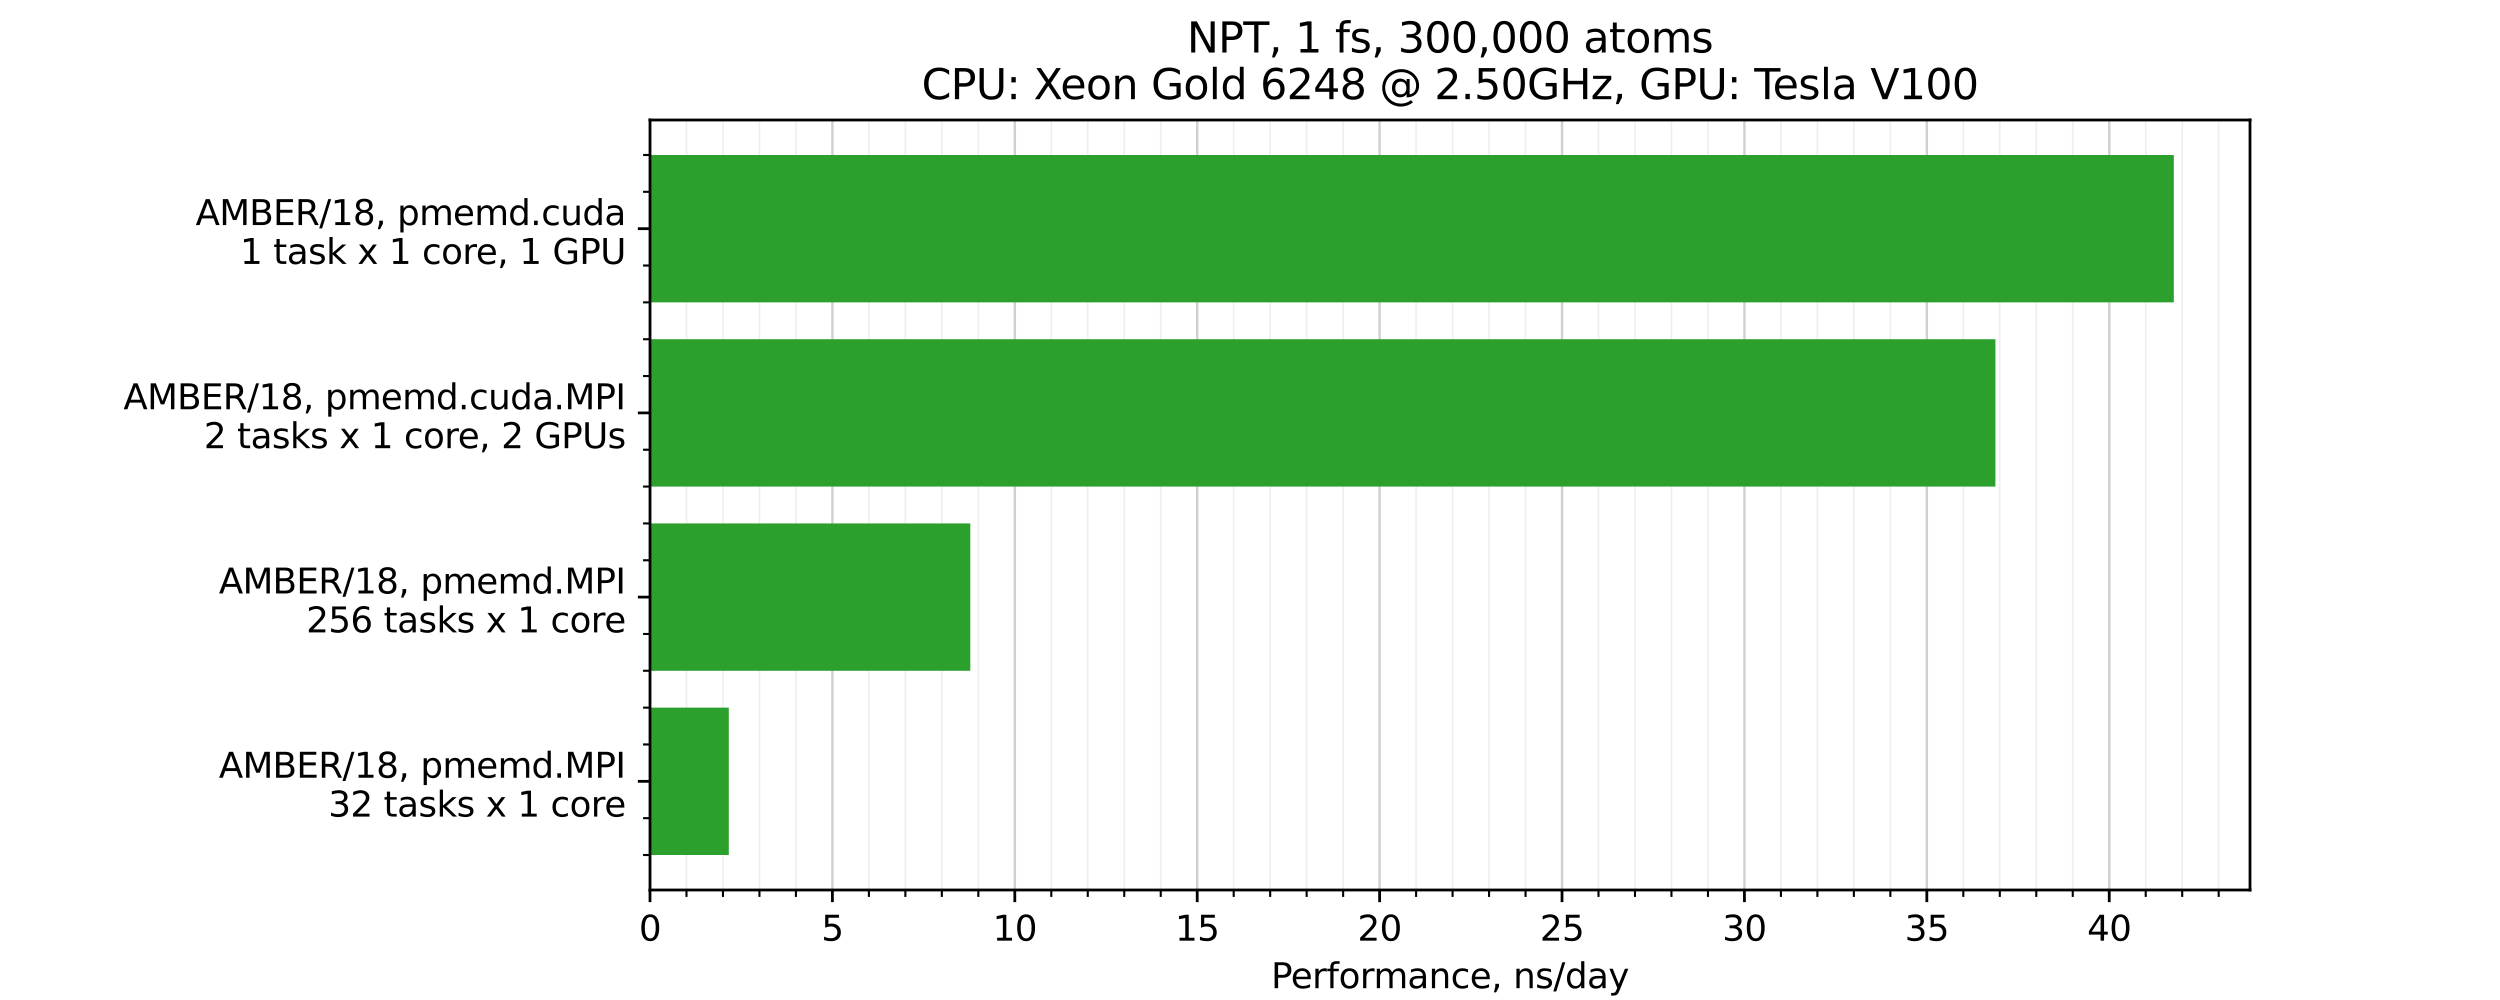 <?xml version="1.0" encoding="utf-8" standalone="no"?>
<!DOCTYPE svg PUBLIC "-//W3C//DTD SVG 1.1//EN"
  "http://www.w3.org/Graphics/SVG/1.1/DTD/svg11.dtd">
<svg height="288pt" version="1.1" viewBox="0 0 720 288" width="720pt" xmlns="http://www.w3.org/2000/svg" xmlns:xlink="http://www.w3.org/1999/xlink">
 <defs>
  <style type="text/css">*{stroke-linecap:butt;stroke-linejoin:round;}</style>
 </defs>
 <g id="figure_1">
  <g id="patch_1">
   <path d="M 0 288 
L 720 288 
L 720 0 
L 0 0 
z
" style="fill:#ffffff;"/>
  </g>
  <g id="axes_1">
   <g id="patch_2">
    <path d="M 187.2 256.32 
L 648 256.32 
L 648 34.56 
L 187.2 34.56 
z
" style="fill:#ffffff;"/>
   </g>
   <g id="matplotlib.axis_1">
    <g id="xtick_1">
     <g id="line2d_1">
      <path clip-path="url(#p04ee95a5e2)" d="M 187.2 256.32 
L 187.2 34.56 
" style="fill:none;stroke:#b0b0b0;stroke-linecap:square;stroke-opacity:0.6;stroke-width:0.7;"/>
     </g>
     <g id="line2d_2">
      <defs>
       <path d="M 0 0 
L 0 3.5 
" id="ma3fde3b11c" style="stroke:#000000;stroke-width:0.8;"/>
      </defs>
      <g>
       <use style="stroke:#000000;stroke-width:0.8;" x="187.2" xlink:href="#ma3fde3b11c" y="256.32"/>
      </g>
     </g>
     <g id="text_1">
      <!-- 0 -->
      <g transform="translate(184.019 270.918)scale(0.1 -0.1)">
       <defs>
        <path d="M 2034 4250 
Q 1547 4250 1301 3770 
Q 1056 3291 1056 2328 
Q 1056 1369 1301 889 
Q 1547 409 2034 409 
Q 2525 409 2770 889 
Q 3016 1369 3016 2328 
Q 3016 3291 2770 3770 
Q 2525 4250 2034 4250 
z
M 2034 4750 
Q 2819 4750 3233 4129 
Q 3647 3509 3647 2328 
Q 3647 1150 3233 529 
Q 2819 -91 2034 -91 
Q 1250 -91 836 529 
Q 422 1150 422 2328 
Q 422 3509 836 4129 
Q 1250 4750 2034 4750 
z
" id="DejaVuSans-30" transform="scale(0.016)"/>
       </defs>
       <use xlink:href="#DejaVuSans-30"/>
      </g>
     </g>
    </g>
    <g id="xtick_2">
     <g id="line2d_3">
      <path clip-path="url(#p04ee95a5e2)" d="M 239.733 256.32 
L 239.733 34.56 
" style="fill:none;stroke:#b0b0b0;stroke-linecap:square;stroke-opacity:0.6;stroke-width:0.7;"/>
     </g>
     <g id="line2d_4">
      <g>
       <use style="stroke:#000000;stroke-width:0.8;" x="239.733" xlink:href="#ma3fde3b11c" y="256.32"/>
      </g>
     </g>
     <g id="text_2">
      <!-- 5 -->
      <g transform="translate(236.551 270.918)scale(0.1 -0.1)">
       <defs>
        <path d="M 691 4666 
L 3169 4666 
L 3169 4134 
L 1269 4134 
L 1269 2991 
Q 1406 3038 1543 3061 
Q 1681 3084 1819 3084 
Q 2600 3084 3056 2656 
Q 3513 2228 3513 1497 
Q 3513 744 3044 326 
Q 2575 -91 1722 -91 
Q 1428 -91 1123 -41 
Q 819 9 494 109 
L 494 744 
Q 775 591 1075 516 
Q 1375 441 1709 441 
Q 2250 441 2565 725 
Q 2881 1009 2881 1497 
Q 2881 1984 2565 2268 
Q 2250 2553 1709 2553 
Q 1456 2553 1204 2497 
Q 953 2441 691 2322 
L 691 4666 
z
" id="DejaVuSans-35" transform="scale(0.016)"/>
       </defs>
       <use xlink:href="#DejaVuSans-35"/>
      </g>
     </g>
    </g>
    <g id="xtick_3">
     <g id="line2d_5">
      <path clip-path="url(#p04ee95a5e2)" d="M 292.265 256.32 
L 292.265 34.56 
" style="fill:none;stroke:#b0b0b0;stroke-linecap:square;stroke-opacity:0.6;stroke-width:0.7;"/>
     </g>
     <g id="line2d_6">
      <g>
       <use style="stroke:#000000;stroke-width:0.8;" x="292.265" xlink:href="#ma3fde3b11c" y="256.32"/>
      </g>
     </g>
     <g id="text_3">
      <!-- 10 -->
      <g transform="translate(285.903 270.918)scale(0.1 -0.1)">
       <defs>
        <path d="M 794 531 
L 1825 531 
L 1825 4091 
L 703 3866 
L 703 4441 
L 1819 4666 
L 2450 4666 
L 2450 531 
L 3481 531 
L 3481 0 
L 794 0 
L 794 531 
z
" id="DejaVuSans-31" transform="scale(0.016)"/>
       </defs>
       <use xlink:href="#DejaVuSans-31"/>
       <use x="63.623" xlink:href="#DejaVuSans-30"/>
      </g>
     </g>
    </g>
    <g id="xtick_4">
     <g id="line2d_7">
      <path clip-path="url(#p04ee95a5e2)" d="M 344.798 256.32 
L 344.798 34.56 
" style="fill:none;stroke:#b0b0b0;stroke-linecap:square;stroke-opacity:0.6;stroke-width:0.7;"/>
     </g>
     <g id="line2d_8">
      <g>
       <use style="stroke:#000000;stroke-width:0.8;" x="344.798" xlink:href="#ma3fde3b11c" y="256.32"/>
      </g>
     </g>
     <g id="text_4">
      <!-- 15 -->
      <g transform="translate(338.435 270.918)scale(0.1 -0.1)">
       <use xlink:href="#DejaVuSans-31"/>
       <use x="63.623" xlink:href="#DejaVuSans-35"/>
      </g>
     </g>
    </g>
    <g id="xtick_5">
     <g id="line2d_9">
      <path clip-path="url(#p04ee95a5e2)" d="M 397.33 256.32 
L 397.33 34.56 
" style="fill:none;stroke:#b0b0b0;stroke-linecap:square;stroke-opacity:0.6;stroke-width:0.7;"/>
     </g>
     <g id="line2d_10">
      <g>
       <use style="stroke:#000000;stroke-width:0.8;" x="397.33" xlink:href="#ma3fde3b11c" y="256.32"/>
      </g>
     </g>
     <g id="text_5">
      <!-- 20 -->
      <g transform="translate(390.968 270.918)scale(0.1 -0.1)">
       <defs>
        <path d="M 1228 531 
L 3431 531 
L 3431 0 
L 469 0 
L 469 531 
Q 828 903 1448 1529 
Q 2069 2156 2228 2338 
Q 2531 2678 2651 2914 
Q 2772 3150 2772 3378 
Q 2772 3750 2511 3984 
Q 2250 4219 1831 4219 
Q 1534 4219 1204 4116 
Q 875 4013 500 3803 
L 500 4441 
Q 881 4594 1212 4672 
Q 1544 4750 1819 4750 
Q 2544 4750 2975 4387 
Q 3406 4025 3406 3419 
Q 3406 3131 3298 2873 
Q 3191 2616 2906 2266 
Q 2828 2175 2409 1742 
Q 1991 1309 1228 531 
z
" id="DejaVuSans-32" transform="scale(0.016)"/>
       </defs>
       <use xlink:href="#DejaVuSans-32"/>
       <use x="63.623" xlink:href="#DejaVuSans-30"/>
      </g>
     </g>
    </g>
    <g id="xtick_6">
     <g id="line2d_11">
      <path clip-path="url(#p04ee95a5e2)" d="M 449.863 256.32 
L 449.863 34.56 
" style="fill:none;stroke:#b0b0b0;stroke-linecap:square;stroke-opacity:0.6;stroke-width:0.7;"/>
     </g>
     <g id="line2d_12">
      <g>
       <use style="stroke:#000000;stroke-width:0.8;" x="449.863" xlink:href="#ma3fde3b11c" y="256.32"/>
      </g>
     </g>
     <g id="text_6">
      <!-- 25 -->
      <g transform="translate(443.5 270.918)scale(0.1 -0.1)">
       <use xlink:href="#DejaVuSans-32"/>
       <use x="63.623" xlink:href="#DejaVuSans-35"/>
      </g>
     </g>
    </g>
    <g id="xtick_7">
     <g id="line2d_13">
      <path clip-path="url(#p04ee95a5e2)" d="M 502.395 256.32 
L 502.395 34.56 
" style="fill:none;stroke:#b0b0b0;stroke-linecap:square;stroke-opacity:0.6;stroke-width:0.7;"/>
     </g>
     <g id="line2d_14">
      <g>
       <use style="stroke:#000000;stroke-width:0.8;" x="502.395" xlink:href="#ma3fde3b11c" y="256.32"/>
      </g>
     </g>
     <g id="text_7">
      <!-- 30 -->
      <g transform="translate(496.033 270.918)scale(0.1 -0.1)">
       <defs>
        <path d="M 2597 2516 
Q 3050 2419 3304 2112 
Q 3559 1806 3559 1356 
Q 3559 666 3084 287 
Q 2609 -91 1734 -91 
Q 1441 -91 1130 -33 
Q 819 25 488 141 
L 488 750 
Q 750 597 1062 519 
Q 1375 441 1716 441 
Q 2309 441 2620 675 
Q 2931 909 2931 1356 
Q 2931 1769 2642 2001 
Q 2353 2234 1838 2234 
L 1294 2234 
L 1294 2753 
L 1863 2753 
Q 2328 2753 2575 2939 
Q 2822 3125 2822 3475 
Q 2822 3834 2567 4026 
Q 2313 4219 1838 4219 
Q 1578 4219 1281 4162 
Q 984 4106 628 3988 
L 628 4550 
Q 988 4650 1302 4700 
Q 1616 4750 1894 4750 
Q 2613 4750 3031 4423 
Q 3450 4097 3450 3541 
Q 3450 3153 3228 2886 
Q 3006 2619 2597 2516 
z
" id="DejaVuSans-33" transform="scale(0.016)"/>
       </defs>
       <use xlink:href="#DejaVuSans-33"/>
       <use x="63.623" xlink:href="#DejaVuSans-30"/>
      </g>
     </g>
    </g>
    <g id="xtick_8">
     <g id="line2d_15">
      <path clip-path="url(#p04ee95a5e2)" d="M 554.928 256.32 
L 554.928 34.56 
" style="fill:none;stroke:#b0b0b0;stroke-linecap:square;stroke-opacity:0.6;stroke-width:0.7;"/>
     </g>
     <g id="line2d_16">
      <g>
       <use style="stroke:#000000;stroke-width:0.8;" x="554.928" xlink:href="#ma3fde3b11c" y="256.32"/>
      </g>
     </g>
     <g id="text_8">
      <!-- 35 -->
      <g transform="translate(548.566 270.918)scale(0.1 -0.1)">
       <use xlink:href="#DejaVuSans-33"/>
       <use x="63.623" xlink:href="#DejaVuSans-35"/>
      </g>
     </g>
    </g>
    <g id="xtick_9">
     <g id="line2d_17">
      <path clip-path="url(#p04ee95a5e2)" d="M 607.461 256.32 
L 607.461 34.56 
" style="fill:none;stroke:#b0b0b0;stroke-linecap:square;stroke-opacity:0.6;stroke-width:0.7;"/>
     </g>
     <g id="line2d_18">
      <g>
       <use style="stroke:#000000;stroke-width:0.8;" x="607.461" xlink:href="#ma3fde3b11c" y="256.32"/>
      </g>
     </g>
     <g id="text_9">
      <!-- 40 -->
      <g transform="translate(601.098 270.918)scale(0.1 -0.1)">
       <defs>
        <path d="M 2419 4116 
L 825 1625 
L 2419 1625 
L 2419 4116 
z
M 2253 4666 
L 3047 4666 
L 3047 1625 
L 3713 1625 
L 3713 1100 
L 3047 1100 
L 3047 0 
L 2419 0 
L 2419 1100 
L 313 1100 
L 313 1709 
L 2253 4666 
z
" id="DejaVuSans-34" transform="scale(0.016)"/>
       </defs>
       <use xlink:href="#DejaVuSans-34"/>
       <use x="63.623" xlink:href="#DejaVuSans-30"/>
      </g>
     </g>
    </g>
    <g id="xtick_10">
     <g id="line2d_19">
      <path clip-path="url(#p04ee95a5e2)" d="M 197.707 256.32 
L 197.707 34.56 
" style="fill:none;stroke:#b0b0b0;stroke-linecap:square;stroke-opacity:0.2;stroke-width:0.5;"/>
     </g>
     <g id="line2d_20">
      <defs>
       <path d="M 0 0 
L 0 2 
" id="m41ba722280" style="stroke:#000000;stroke-width:0.6;"/>
      </defs>
      <g>
       <use style="stroke:#000000;stroke-width:0.6;" x="197.707" xlink:href="#m41ba722280" y="256.32"/>
      </g>
     </g>
    </g>
    <g id="xtick_11">
     <g id="line2d_21">
      <path clip-path="url(#p04ee95a5e2)" d="M 208.213 256.32 
L 208.213 34.56 
" style="fill:none;stroke:#b0b0b0;stroke-linecap:square;stroke-opacity:0.2;stroke-width:0.5;"/>
     </g>
     <g id="line2d_22">
      <g>
       <use style="stroke:#000000;stroke-width:0.6;" x="208.213" xlink:href="#m41ba722280" y="256.32"/>
      </g>
     </g>
    </g>
    <g id="xtick_12">
     <g id="line2d_23">
      <path clip-path="url(#p04ee95a5e2)" d="M 218.72 256.32 
L 218.72 34.56 
" style="fill:none;stroke:#b0b0b0;stroke-linecap:square;stroke-opacity:0.2;stroke-width:0.5;"/>
     </g>
     <g id="line2d_24">
      <g>
       <use style="stroke:#000000;stroke-width:0.6;" x="218.72" xlink:href="#m41ba722280" y="256.32"/>
      </g>
     </g>
    </g>
    <g id="xtick_13">
     <g id="line2d_25">
      <path clip-path="url(#p04ee95a5e2)" d="M 229.226 256.32 
L 229.226 34.56 
" style="fill:none;stroke:#b0b0b0;stroke-linecap:square;stroke-opacity:0.2;stroke-width:0.5;"/>
     </g>
     <g id="line2d_26">
      <g>
       <use style="stroke:#000000;stroke-width:0.6;" x="229.226" xlink:href="#m41ba722280" y="256.32"/>
      </g>
     </g>
    </g>
    <g id="xtick_14">
     <g id="line2d_27">
      <path clip-path="url(#p04ee95a5e2)" d="M 250.239 256.32 
L 250.239 34.56 
" style="fill:none;stroke:#b0b0b0;stroke-linecap:square;stroke-opacity:0.2;stroke-width:0.5;"/>
     </g>
     <g id="line2d_28">
      <g>
       <use style="stroke:#000000;stroke-width:0.6;" x="250.239" xlink:href="#m41ba722280" y="256.32"/>
      </g>
     </g>
    </g>
    <g id="xtick_15">
     <g id="line2d_29">
      <path clip-path="url(#p04ee95a5e2)" d="M 260.746 256.32 
L 260.746 34.56 
" style="fill:none;stroke:#b0b0b0;stroke-linecap:square;stroke-opacity:0.2;stroke-width:0.5;"/>
     </g>
     <g id="line2d_30">
      <g>
       <use style="stroke:#000000;stroke-width:0.6;" x="260.746" xlink:href="#m41ba722280" y="256.32"/>
      </g>
     </g>
    </g>
    <g id="xtick_16">
     <g id="line2d_31">
      <path clip-path="url(#p04ee95a5e2)" d="M 271.252 256.32 
L 271.252 34.56 
" style="fill:none;stroke:#b0b0b0;stroke-linecap:square;stroke-opacity:0.2;stroke-width:0.5;"/>
     </g>
     <g id="line2d_32">
      <g>
       <use style="stroke:#000000;stroke-width:0.6;" x="271.252" xlink:href="#m41ba722280" y="256.32"/>
      </g>
     </g>
    </g>
    <g id="xtick_17">
     <g id="line2d_33">
      <path clip-path="url(#p04ee95a5e2)" d="M 281.759 256.32 
L 281.759 34.56 
" style="fill:none;stroke:#b0b0b0;stroke-linecap:square;stroke-opacity:0.2;stroke-width:0.5;"/>
     </g>
     <g id="line2d_34">
      <g>
       <use style="stroke:#000000;stroke-width:0.6;" x="281.759" xlink:href="#m41ba722280" y="256.32"/>
      </g>
     </g>
    </g>
    <g id="xtick_18">
     <g id="line2d_35">
      <path clip-path="url(#p04ee95a5e2)" d="M 302.772 256.32 
L 302.772 34.56 
" style="fill:none;stroke:#b0b0b0;stroke-linecap:square;stroke-opacity:0.2;stroke-width:0.5;"/>
     </g>
     <g id="line2d_36">
      <g>
       <use style="stroke:#000000;stroke-width:0.6;" x="302.772" xlink:href="#m41ba722280" y="256.32"/>
      </g>
     </g>
    </g>
    <g id="xtick_19">
     <g id="line2d_37">
      <path clip-path="url(#p04ee95a5e2)" d="M 313.278 256.32 
L 313.278 34.56 
" style="fill:none;stroke:#b0b0b0;stroke-linecap:square;stroke-opacity:0.2;stroke-width:0.5;"/>
     </g>
     <g id="line2d_38">
      <g>
       <use style="stroke:#000000;stroke-width:0.6;" x="313.278" xlink:href="#m41ba722280" y="256.32"/>
      </g>
     </g>
    </g>
    <g id="xtick_20">
     <g id="line2d_39">
      <path clip-path="url(#p04ee95a5e2)" d="M 323.785 256.32 
L 323.785 34.56 
" style="fill:none;stroke:#b0b0b0;stroke-linecap:square;stroke-opacity:0.2;stroke-width:0.5;"/>
     </g>
     <g id="line2d_40">
      <g>
       <use style="stroke:#000000;stroke-width:0.6;" x="323.785" xlink:href="#m41ba722280" y="256.32"/>
      </g>
     </g>
    </g>
    <g id="xtick_21">
     <g id="line2d_41">
      <path clip-path="url(#p04ee95a5e2)" d="M 334.291 256.32 
L 334.291 34.56 
" style="fill:none;stroke:#b0b0b0;stroke-linecap:square;stroke-opacity:0.2;stroke-width:0.5;"/>
     </g>
     <g id="line2d_42">
      <g>
       <use style="stroke:#000000;stroke-width:0.6;" x="334.291" xlink:href="#m41ba722280" y="256.32"/>
      </g>
     </g>
    </g>
    <g id="xtick_22">
     <g id="line2d_43">
      <path clip-path="url(#p04ee95a5e2)" d="M 355.304 256.32 
L 355.304 34.56 
" style="fill:none;stroke:#b0b0b0;stroke-linecap:square;stroke-opacity:0.2;stroke-width:0.5;"/>
     </g>
     <g id="line2d_44">
      <g>
       <use style="stroke:#000000;stroke-width:0.6;" x="355.304" xlink:href="#m41ba722280" y="256.32"/>
      </g>
     </g>
    </g>
    <g id="xtick_23">
     <g id="line2d_45">
      <path clip-path="url(#p04ee95a5e2)" d="M 365.811 256.32 
L 365.811 34.56 
" style="fill:none;stroke:#b0b0b0;stroke-linecap:square;stroke-opacity:0.2;stroke-width:0.5;"/>
     </g>
     <g id="line2d_46">
      <g>
       <use style="stroke:#000000;stroke-width:0.6;" x="365.811" xlink:href="#m41ba722280" y="256.32"/>
      </g>
     </g>
    </g>
    <g id="xtick_24">
     <g id="line2d_47">
      <path clip-path="url(#p04ee95a5e2)" d="M 376.317 256.32 
L 376.317 34.56 
" style="fill:none;stroke:#b0b0b0;stroke-linecap:square;stroke-opacity:0.2;stroke-width:0.5;"/>
     </g>
     <g id="line2d_48">
      <g>
       <use style="stroke:#000000;stroke-width:0.6;" x="376.317" xlink:href="#m41ba722280" y="256.32"/>
      </g>
     </g>
    </g>
    <g id="xtick_25">
     <g id="line2d_49">
      <path clip-path="url(#p04ee95a5e2)" d="M 386.824 256.32 
L 386.824 34.56 
" style="fill:none;stroke:#b0b0b0;stroke-linecap:square;stroke-opacity:0.2;stroke-width:0.5;"/>
     </g>
     <g id="line2d_50">
      <g>
       <use style="stroke:#000000;stroke-width:0.6;" x="386.824" xlink:href="#m41ba722280" y="256.32"/>
      </g>
     </g>
    </g>
    <g id="xtick_26">
     <g id="line2d_51">
      <path clip-path="url(#p04ee95a5e2)" d="M 407.837 256.32 
L 407.837 34.56 
" style="fill:none;stroke:#b0b0b0;stroke-linecap:square;stroke-opacity:0.2;stroke-width:0.5;"/>
     </g>
     <g id="line2d_52">
      <g>
       <use style="stroke:#000000;stroke-width:0.6;" x="407.837" xlink:href="#m41ba722280" y="256.32"/>
      </g>
     </g>
    </g>
    <g id="xtick_27">
     <g id="line2d_53">
      <path clip-path="url(#p04ee95a5e2)" d="M 418.343 256.32 
L 418.343 34.56 
" style="fill:none;stroke:#b0b0b0;stroke-linecap:square;stroke-opacity:0.2;stroke-width:0.5;"/>
     </g>
     <g id="line2d_54">
      <g>
       <use style="stroke:#000000;stroke-width:0.6;" x="418.343" xlink:href="#m41ba722280" y="256.32"/>
      </g>
     </g>
    </g>
    <g id="xtick_28">
     <g id="line2d_55">
      <path clip-path="url(#p04ee95a5e2)" d="M 428.85 256.32 
L 428.85 34.56 
" style="fill:none;stroke:#b0b0b0;stroke-linecap:square;stroke-opacity:0.2;stroke-width:0.5;"/>
     </g>
     <g id="line2d_56">
      <g>
       <use style="stroke:#000000;stroke-width:0.6;" x="428.85" xlink:href="#m41ba722280" y="256.32"/>
      </g>
     </g>
    </g>
    <g id="xtick_29">
     <g id="line2d_57">
      <path clip-path="url(#p04ee95a5e2)" d="M 439.356 256.32 
L 439.356 34.56 
" style="fill:none;stroke:#b0b0b0;stroke-linecap:square;stroke-opacity:0.2;stroke-width:0.5;"/>
     </g>
     <g id="line2d_58">
      <g>
       <use style="stroke:#000000;stroke-width:0.6;" x="439.356" xlink:href="#m41ba722280" y="256.32"/>
      </g>
     </g>
    </g>
    <g id="xtick_30">
     <g id="line2d_59">
      <path clip-path="url(#p04ee95a5e2)" d="M 460.369 256.32 
L 460.369 34.56 
" style="fill:none;stroke:#b0b0b0;stroke-linecap:square;stroke-opacity:0.2;stroke-width:0.5;"/>
     </g>
     <g id="line2d_60">
      <g>
       <use style="stroke:#000000;stroke-width:0.6;" x="460.369" xlink:href="#m41ba722280" y="256.32"/>
      </g>
     </g>
    </g>
    <g id="xtick_31">
     <g id="line2d_61">
      <path clip-path="url(#p04ee95a5e2)" d="M 470.876 256.32 
L 470.876 34.56 
" style="fill:none;stroke:#b0b0b0;stroke-linecap:square;stroke-opacity:0.2;stroke-width:0.5;"/>
     </g>
     <g id="line2d_62">
      <g>
       <use style="stroke:#000000;stroke-width:0.6;" x="470.876" xlink:href="#m41ba722280" y="256.32"/>
      </g>
     </g>
    </g>
    <g id="xtick_32">
     <g id="line2d_63">
      <path clip-path="url(#p04ee95a5e2)" d="M 481.382 256.32 
L 481.382 34.56 
" style="fill:none;stroke:#b0b0b0;stroke-linecap:square;stroke-opacity:0.2;stroke-width:0.5;"/>
     </g>
     <g id="line2d_64">
      <g>
       <use style="stroke:#000000;stroke-width:0.6;" x="481.382" xlink:href="#m41ba722280" y="256.32"/>
      </g>
     </g>
    </g>
    <g id="xtick_33">
     <g id="line2d_65">
      <path clip-path="url(#p04ee95a5e2)" d="M 491.889 256.32 
L 491.889 34.56 
" style="fill:none;stroke:#b0b0b0;stroke-linecap:square;stroke-opacity:0.2;stroke-width:0.5;"/>
     </g>
     <g id="line2d_66">
      <g>
       <use style="stroke:#000000;stroke-width:0.6;" x="491.889" xlink:href="#m41ba722280" y="256.32"/>
      </g>
     </g>
    </g>
    <g id="xtick_34">
     <g id="line2d_67">
      <path clip-path="url(#p04ee95a5e2)" d="M 512.902 256.32 
L 512.902 34.56 
" style="fill:none;stroke:#b0b0b0;stroke-linecap:square;stroke-opacity:0.2;stroke-width:0.5;"/>
     </g>
     <g id="line2d_68">
      <g>
       <use style="stroke:#000000;stroke-width:0.6;" x="512.902" xlink:href="#m41ba722280" y="256.32"/>
      </g>
     </g>
    </g>
    <g id="xtick_35">
     <g id="line2d_69">
      <path clip-path="url(#p04ee95a5e2)" d="M 523.408 256.32 
L 523.408 34.56 
" style="fill:none;stroke:#b0b0b0;stroke-linecap:square;stroke-opacity:0.2;stroke-width:0.5;"/>
     </g>
     <g id="line2d_70">
      <g>
       <use style="stroke:#000000;stroke-width:0.6;" x="523.408" xlink:href="#m41ba722280" y="256.32"/>
      </g>
     </g>
    </g>
    <g id="xtick_36">
     <g id="line2d_71">
      <path clip-path="url(#p04ee95a5e2)" d="M 533.915 256.32 
L 533.915 34.56 
" style="fill:none;stroke:#b0b0b0;stroke-linecap:square;stroke-opacity:0.2;stroke-width:0.5;"/>
     </g>
     <g id="line2d_72">
      <g>
       <use style="stroke:#000000;stroke-width:0.6;" x="533.915" xlink:href="#m41ba722280" y="256.32"/>
      </g>
     </g>
    </g>
    <g id="xtick_37">
     <g id="line2d_73">
      <path clip-path="url(#p04ee95a5e2)" d="M 544.422 256.32 
L 544.422 34.56 
" style="fill:none;stroke:#b0b0b0;stroke-linecap:square;stroke-opacity:0.2;stroke-width:0.5;"/>
     </g>
     <g id="line2d_74">
      <g>
       <use style="stroke:#000000;stroke-width:0.6;" x="544.422" xlink:href="#m41ba722280" y="256.32"/>
      </g>
     </g>
    </g>
    <g id="xtick_38">
     <g id="line2d_75">
      <path clip-path="url(#p04ee95a5e2)" d="M 565.435 256.32 
L 565.435 34.56 
" style="fill:none;stroke:#b0b0b0;stroke-linecap:square;stroke-opacity:0.2;stroke-width:0.5;"/>
     </g>
     <g id="line2d_76">
      <g>
       <use style="stroke:#000000;stroke-width:0.6;" x="565.435" xlink:href="#m41ba722280" y="256.32"/>
      </g>
     </g>
    </g>
    <g id="xtick_39">
     <g id="line2d_77">
      <path clip-path="url(#p04ee95a5e2)" d="M 575.941 256.32 
L 575.941 34.56 
" style="fill:none;stroke:#b0b0b0;stroke-linecap:square;stroke-opacity:0.2;stroke-width:0.5;"/>
     </g>
     <g id="line2d_78">
      <g>
       <use style="stroke:#000000;stroke-width:0.6;" x="575.941" xlink:href="#m41ba722280" y="256.32"/>
      </g>
     </g>
    </g>
    <g id="xtick_40">
     <g id="line2d_79">
      <path clip-path="url(#p04ee95a5e2)" d="M 586.448 256.32 
L 586.448 34.56 
" style="fill:none;stroke:#b0b0b0;stroke-linecap:square;stroke-opacity:0.2;stroke-width:0.5;"/>
     </g>
     <g id="line2d_80">
      <g>
       <use style="stroke:#000000;stroke-width:0.6;" x="586.448" xlink:href="#m41ba722280" y="256.32"/>
      </g>
     </g>
    </g>
    <g id="xtick_41">
     <g id="line2d_81">
      <path clip-path="url(#p04ee95a5e2)" d="M 596.954 256.32 
L 596.954 34.56 
" style="fill:none;stroke:#b0b0b0;stroke-linecap:square;stroke-opacity:0.2;stroke-width:0.5;"/>
     </g>
     <g id="line2d_82">
      <g>
       <use style="stroke:#000000;stroke-width:0.6;" x="596.954" xlink:href="#m41ba722280" y="256.32"/>
      </g>
     </g>
    </g>
    <g id="xtick_42">
     <g id="line2d_83">
      <path clip-path="url(#p04ee95a5e2)" d="M 617.967 256.32 
L 617.967 34.56 
" style="fill:none;stroke:#b0b0b0;stroke-linecap:square;stroke-opacity:0.2;stroke-width:0.5;"/>
     </g>
     <g id="line2d_84">
      <g>
       <use style="stroke:#000000;stroke-width:0.6;" x="617.967" xlink:href="#m41ba722280" y="256.32"/>
      </g>
     </g>
    </g>
    <g id="xtick_43">
     <g id="line2d_85">
      <path clip-path="url(#p04ee95a5e2)" d="M 628.474 256.32 
L 628.474 34.56 
" style="fill:none;stroke:#b0b0b0;stroke-linecap:square;stroke-opacity:0.2;stroke-width:0.5;"/>
     </g>
     <g id="line2d_86">
      <g>
       <use style="stroke:#000000;stroke-width:0.6;" x="628.474" xlink:href="#m41ba722280" y="256.32"/>
      </g>
     </g>
    </g>
    <g id="xtick_44">
     <g id="line2d_87">
      <path clip-path="url(#p04ee95a5e2)" d="M 638.98 256.32 
L 638.98 34.56 
" style="fill:none;stroke:#b0b0b0;stroke-linecap:square;stroke-opacity:0.2;stroke-width:0.5;"/>
     </g>
     <g id="line2d_88">
      <g>
       <use style="stroke:#000000;stroke-width:0.6;" x="638.98" xlink:href="#m41ba722280" y="256.32"/>
      </g>
     </g>
    </g>
    <g id="text_10">
     <!-- Performance, ns/day -->
     <g transform="translate(366.084 284.597)scale(0.1 -0.1)">
      <defs>
       <path d="M 1259 4147 
L 1259 2394 
L 2053 2394 
Q 2494 2394 2734 2622 
Q 2975 2850 2975 3272 
Q 2975 3691 2734 3919 
Q 2494 4147 2053 4147 
L 1259 4147 
z
M 628 4666 
L 2053 4666 
Q 2838 4666 3239 4311 
Q 3641 3956 3641 3272 
Q 3641 2581 3239 2228 
Q 2838 1875 2053 1875 
L 1259 1875 
L 1259 0 
L 628 0 
L 628 4666 
z
" id="DejaVuSans-50" transform="scale(0.016)"/>
       <path d="M 3597 1894 
L 3597 1613 
L 953 1613 
Q 991 1019 1311 708 
Q 1631 397 2203 397 
Q 2534 397 2845 478 
Q 3156 559 3463 722 
L 3463 178 
Q 3153 47 2828 -22 
Q 2503 -91 2169 -91 
Q 1331 -91 842 396 
Q 353 884 353 1716 
Q 353 2575 817 3079 
Q 1281 3584 2069 3584 
Q 2775 3584 3186 3129 
Q 3597 2675 3597 1894 
z
M 3022 2063 
Q 3016 2534 2758 2815 
Q 2500 3097 2075 3097 
Q 1594 3097 1305 2825 
Q 1016 2553 972 2059 
L 3022 2063 
z
" id="DejaVuSans-65" transform="scale(0.016)"/>
       <path d="M 2631 2963 
Q 2534 3019 2420 3045 
Q 2306 3072 2169 3072 
Q 1681 3072 1420 2755 
Q 1159 2438 1159 1844 
L 1159 0 
L 581 0 
L 581 3500 
L 1159 3500 
L 1159 2956 
Q 1341 3275 1631 3429 
Q 1922 3584 2338 3584 
Q 2397 3584 2469 3576 
Q 2541 3569 2628 3553 
L 2631 2963 
z
" id="DejaVuSans-72" transform="scale(0.016)"/>
       <path d="M 2375 4863 
L 2375 4384 
L 1825 4384 
Q 1516 4384 1395 4259 
Q 1275 4134 1275 3809 
L 1275 3500 
L 2222 3500 
L 2222 3053 
L 1275 3053 
L 1275 0 
L 697 0 
L 697 3053 
L 147 3053 
L 147 3500 
L 697 3500 
L 697 3744 
Q 697 4328 969 4595 
Q 1241 4863 1831 4863 
L 2375 4863 
z
" id="DejaVuSans-66" transform="scale(0.016)"/>
       <path d="M 1959 3097 
Q 1497 3097 1228 2736 
Q 959 2375 959 1747 
Q 959 1119 1226 758 
Q 1494 397 1959 397 
Q 2419 397 2687 759 
Q 2956 1122 2956 1747 
Q 2956 2369 2687 2733 
Q 2419 3097 1959 3097 
z
M 1959 3584 
Q 2709 3584 3137 3096 
Q 3566 2609 3566 1747 
Q 3566 888 3137 398 
Q 2709 -91 1959 -91 
Q 1206 -91 779 398 
Q 353 888 353 1747 
Q 353 2609 779 3096 
Q 1206 3584 1959 3584 
z
" id="DejaVuSans-6f" transform="scale(0.016)"/>
       <path d="M 3328 2828 
Q 3544 3216 3844 3400 
Q 4144 3584 4550 3584 
Q 5097 3584 5394 3201 
Q 5691 2819 5691 2113 
L 5691 0 
L 5113 0 
L 5113 2094 
Q 5113 2597 4934 2840 
Q 4756 3084 4391 3084 
Q 3944 3084 3684 2787 
Q 3425 2491 3425 1978 
L 3425 0 
L 2847 0 
L 2847 2094 
Q 2847 2600 2669 2842 
Q 2491 3084 2119 3084 
Q 1678 3084 1418 2786 
Q 1159 2488 1159 1978 
L 1159 0 
L 581 0 
L 581 3500 
L 1159 3500 
L 1159 2956 
Q 1356 3278 1631 3431 
Q 1906 3584 2284 3584 
Q 2666 3584 2933 3390 
Q 3200 3197 3328 2828 
z
" id="DejaVuSans-6d" transform="scale(0.016)"/>
       <path d="M 2194 1759 
Q 1497 1759 1228 1600 
Q 959 1441 959 1056 
Q 959 750 1161 570 
Q 1363 391 1709 391 
Q 2188 391 2477 730 
Q 2766 1069 2766 1631 
L 2766 1759 
L 2194 1759 
z
M 3341 1997 
L 3341 0 
L 2766 0 
L 2766 531 
Q 2569 213 2275 61 
Q 1981 -91 1556 -91 
Q 1019 -91 701 211 
Q 384 513 384 1019 
Q 384 1609 779 1909 
Q 1175 2209 1959 2209 
L 2766 2209 
L 2766 2266 
Q 2766 2663 2505 2880 
Q 2244 3097 1772 3097 
Q 1472 3097 1187 3025 
Q 903 2953 641 2809 
L 641 3341 
Q 956 3463 1253 3523 
Q 1550 3584 1831 3584 
Q 2591 3584 2966 3190 
Q 3341 2797 3341 1997 
z
" id="DejaVuSans-61" transform="scale(0.016)"/>
       <path d="M 3513 2113 
L 3513 0 
L 2938 0 
L 2938 2094 
Q 2938 2591 2744 2837 
Q 2550 3084 2163 3084 
Q 1697 3084 1428 2787 
Q 1159 2491 1159 1978 
L 1159 0 
L 581 0 
L 581 3500 
L 1159 3500 
L 1159 2956 
Q 1366 3272 1645 3428 
Q 1925 3584 2291 3584 
Q 2894 3584 3203 3211 
Q 3513 2838 3513 2113 
z
" id="DejaVuSans-6e" transform="scale(0.016)"/>
       <path d="M 3122 3366 
L 3122 2828 
Q 2878 2963 2633 3030 
Q 2388 3097 2138 3097 
Q 1578 3097 1268 2742 
Q 959 2388 959 1747 
Q 959 1106 1268 751 
Q 1578 397 2138 397 
Q 2388 397 2633 464 
Q 2878 531 3122 666 
L 3122 134 
Q 2881 22 2623 -34 
Q 2366 -91 2075 -91 
Q 1284 -91 818 406 
Q 353 903 353 1747 
Q 353 2603 823 3093 
Q 1294 3584 2113 3584 
Q 2378 3584 2631 3529 
Q 2884 3475 3122 3366 
z
" id="DejaVuSans-63" transform="scale(0.016)"/>
       <path d="M 750 794 
L 1409 794 
L 1409 256 
L 897 -744 
L 494 -744 
L 750 256 
L 750 794 
z
" id="DejaVuSans-2c" transform="scale(0.016)"/>
       <path id="DejaVuSans-20" transform="scale(0.016)"/>
       <path d="M 2834 3397 
L 2834 2853 
Q 2591 2978 2328 3040 
Q 2066 3103 1784 3103 
Q 1356 3103 1142 2972 
Q 928 2841 928 2578 
Q 928 2378 1081 2264 
Q 1234 2150 1697 2047 
L 1894 2003 
Q 2506 1872 2764 1633 
Q 3022 1394 3022 966 
Q 3022 478 2636 193 
Q 2250 -91 1575 -91 
Q 1294 -91 989 -36 
Q 684 19 347 128 
L 347 722 
Q 666 556 975 473 
Q 1284 391 1588 391 
Q 1994 391 2212 530 
Q 2431 669 2431 922 
Q 2431 1156 2273 1281 
Q 2116 1406 1581 1522 
L 1381 1569 
Q 847 1681 609 1914 
Q 372 2147 372 2553 
Q 372 3047 722 3315 
Q 1072 3584 1716 3584 
Q 2034 3584 2315 3537 
Q 2597 3491 2834 3397 
z
" id="DejaVuSans-73" transform="scale(0.016)"/>
       <path d="M 1625 4666 
L 2156 4666 
L 531 -594 
L 0 -594 
L 1625 4666 
z
" id="DejaVuSans-2f" transform="scale(0.016)"/>
       <path d="M 2906 2969 
L 2906 4863 
L 3481 4863 
L 3481 0 
L 2906 0 
L 2906 525 
Q 2725 213 2448 61 
Q 2172 -91 1784 -91 
Q 1150 -91 751 415 
Q 353 922 353 1747 
Q 353 2572 751 3078 
Q 1150 3584 1784 3584 
Q 2172 3584 2448 3432 
Q 2725 3281 2906 2969 
z
M 947 1747 
Q 947 1113 1208 752 
Q 1469 391 1925 391 
Q 2381 391 2643 752 
Q 2906 1113 2906 1747 
Q 2906 2381 2643 2742 
Q 2381 3103 1925 3103 
Q 1469 3103 1208 2742 
Q 947 2381 947 1747 
z
" id="DejaVuSans-64" transform="scale(0.016)"/>
       <path d="M 2059 -325 
Q 1816 -950 1584 -1140 
Q 1353 -1331 966 -1331 
L 506 -1331 
L 506 -850 
L 844 -850 
Q 1081 -850 1212 -737 
Q 1344 -625 1503 -206 
L 1606 56 
L 191 3500 
L 800 3500 
L 1894 763 
L 2988 3500 
L 3597 3500 
L 2059 -325 
z
" id="DejaVuSans-79" transform="scale(0.016)"/>
      </defs>
      <use xlink:href="#DejaVuSans-50"/>
      <use x="56.678" xlink:href="#DejaVuSans-65"/>
      <use x="118.201" xlink:href="#DejaVuSans-72"/>
      <use x="159.314" xlink:href="#DejaVuSans-66"/>
      <use x="194.52" xlink:href="#DejaVuSans-6f"/>
      <use x="255.701" xlink:href="#DejaVuSans-72"/>
      <use x="295.064" xlink:href="#DejaVuSans-6d"/>
      <use x="392.477" xlink:href="#DejaVuSans-61"/>
      <use x="453.756" xlink:href="#DejaVuSans-6e"/>
      <use x="517.135" xlink:href="#DejaVuSans-63"/>
      <use x="572.115" xlink:href="#DejaVuSans-65"/>
      <use x="633.639" xlink:href="#DejaVuSans-2c"/>
      <use x="665.426" xlink:href="#DejaVuSans-20"/>
      <use x="697.213" xlink:href="#DejaVuSans-6e"/>
      <use x="760.592" xlink:href="#DejaVuSans-73"/>
      <use x="812.691" xlink:href="#DejaVuSans-2f"/>
      <use x="846.383" xlink:href="#DejaVuSans-64"/>
      <use x="909.859" xlink:href="#DejaVuSans-61"/>
      <use x="971.139" xlink:href="#DejaVuSans-79"/>
     </g>
    </g>
   </g>
   <g id="matplotlib.axis_2">
    <g id="ytick_1">
     <g id="line2d_89">
      <defs>
       <path d="M 0 0 
L -3.5 0 
" id="mc51c353c5d" style="stroke:#000000;stroke-width:0.8;"/>
      </defs>
      <g>
       <use style="stroke:#000000;stroke-width:0.8;" x="187.2" xlink:href="#mc51c353c5d" y="225.019"/>
      </g>
     </g>
     <g id="text_11">
      <!-- AMBER/18, pmemd.MPI -->
      <g transform="translate(63.036 223.979)scale(0.1 -0.1)">
       <defs>
        <path d="M 2188 4044 
L 1331 1722 
L 3047 1722 
L 2188 4044 
z
M 1831 4666 
L 2547 4666 
L 4325 0 
L 3669 0 
L 3244 1197 
L 1141 1197 
L 716 0 
L 50 0 
L 1831 4666 
z
" id="DejaVuSans-41" transform="scale(0.016)"/>
        <path d="M 628 4666 
L 1569 4666 
L 2759 1491 
L 3956 4666 
L 4897 4666 
L 4897 0 
L 4281 0 
L 4281 4097 
L 3078 897 
L 2444 897 
L 1241 4097 
L 1241 0 
L 628 0 
L 628 4666 
z
" id="DejaVuSans-4d" transform="scale(0.016)"/>
        <path d="M 1259 2228 
L 1259 519 
L 2272 519 
Q 2781 519 3026 730 
Q 3272 941 3272 1375 
Q 3272 1813 3026 2020 
Q 2781 2228 2272 2228 
L 1259 2228 
z
M 1259 4147 
L 1259 2741 
L 2194 2741 
Q 2656 2741 2882 2914 
Q 3109 3088 3109 3444 
Q 3109 3797 2882 3972 
Q 2656 4147 2194 4147 
L 1259 4147 
z
M 628 4666 
L 2241 4666 
Q 2963 4666 3353 4366 
Q 3744 4066 3744 3513 
Q 3744 3084 3544 2831 
Q 3344 2578 2956 2516 
Q 3422 2416 3680 2098 
Q 3938 1781 3938 1306 
Q 3938 681 3513 340 
Q 3088 0 2303 0 
L 628 0 
L 628 4666 
z
" id="DejaVuSans-42" transform="scale(0.016)"/>
        <path d="M 628 4666 
L 3578 4666 
L 3578 4134 
L 1259 4134 
L 1259 2753 
L 3481 2753 
L 3481 2222 
L 1259 2222 
L 1259 531 
L 3634 531 
L 3634 0 
L 628 0 
L 628 4666 
z
" id="DejaVuSans-45" transform="scale(0.016)"/>
        <path d="M 2841 2188 
Q 3044 2119 3236 1894 
Q 3428 1669 3622 1275 
L 4263 0 
L 3584 0 
L 2988 1197 
Q 2756 1666 2539 1819 
Q 2322 1972 1947 1972 
L 1259 1972 
L 1259 0 
L 628 0 
L 628 4666 
L 2053 4666 
Q 2853 4666 3247 4331 
Q 3641 3997 3641 3322 
Q 3641 2881 3436 2590 
Q 3231 2300 2841 2188 
z
M 1259 4147 
L 1259 2491 
L 2053 2491 
Q 2509 2491 2742 2702 
Q 2975 2913 2975 3322 
Q 2975 3731 2742 3939 
Q 2509 4147 2053 4147 
L 1259 4147 
z
" id="DejaVuSans-52" transform="scale(0.016)"/>
        <path d="M 2034 2216 
Q 1584 2216 1326 1975 
Q 1069 1734 1069 1313 
Q 1069 891 1326 650 
Q 1584 409 2034 409 
Q 2484 409 2743 651 
Q 3003 894 3003 1313 
Q 3003 1734 2745 1975 
Q 2488 2216 2034 2216 
z
M 1403 2484 
Q 997 2584 770 2862 
Q 544 3141 544 3541 
Q 544 4100 942 4425 
Q 1341 4750 2034 4750 
Q 2731 4750 3128 4425 
Q 3525 4100 3525 3541 
Q 3525 3141 3298 2862 
Q 3072 2584 2669 2484 
Q 3125 2378 3379 2068 
Q 3634 1759 3634 1313 
Q 3634 634 3220 271 
Q 2806 -91 2034 -91 
Q 1263 -91 848 271 
Q 434 634 434 1313 
Q 434 1759 690 2068 
Q 947 2378 1403 2484 
z
M 1172 3481 
Q 1172 3119 1398 2916 
Q 1625 2713 2034 2713 
Q 2441 2713 2670 2916 
Q 2900 3119 2900 3481 
Q 2900 3844 2670 4047 
Q 2441 4250 2034 4250 
Q 1625 4250 1398 4047 
Q 1172 3844 1172 3481 
z
" id="DejaVuSans-38" transform="scale(0.016)"/>
        <path d="M 1159 525 
L 1159 -1331 
L 581 -1331 
L 581 3500 
L 1159 3500 
L 1159 2969 
Q 1341 3281 1617 3432 
Q 1894 3584 2278 3584 
Q 2916 3584 3314 3078 
Q 3713 2572 3713 1747 
Q 3713 922 3314 415 
Q 2916 -91 2278 -91 
Q 1894 -91 1617 61 
Q 1341 213 1159 525 
z
M 3116 1747 
Q 3116 2381 2855 2742 
Q 2594 3103 2138 3103 
Q 1681 3103 1420 2742 
Q 1159 2381 1159 1747 
Q 1159 1113 1420 752 
Q 1681 391 2138 391 
Q 2594 391 2855 752 
Q 3116 1113 3116 1747 
z
" id="DejaVuSans-70" transform="scale(0.016)"/>
        <path d="M 684 794 
L 1344 794 
L 1344 0 
L 684 0 
L 684 794 
z
" id="DejaVuSans-2e" transform="scale(0.016)"/>
        <path d="M 628 4666 
L 1259 4666 
L 1259 0 
L 628 0 
L 628 4666 
z
" id="DejaVuSans-49" transform="scale(0.016)"/>
       </defs>
       <use xlink:href="#DejaVuSans-41"/>
       <use x="68.408" xlink:href="#DejaVuSans-4d"/>
       <use x="154.688" xlink:href="#DejaVuSans-42"/>
       <use x="223.291" xlink:href="#DejaVuSans-45"/>
       <use x="286.475" xlink:href="#DejaVuSans-52"/>
       <use x="355.957" xlink:href="#DejaVuSans-2f"/>
       <use x="389.648" xlink:href="#DejaVuSans-31"/>
       <use x="453.271" xlink:href="#DejaVuSans-38"/>
       <use x="516.895" xlink:href="#DejaVuSans-2c"/>
       <use x="548.682" xlink:href="#DejaVuSans-20"/>
       <use x="580.469" xlink:href="#DejaVuSans-70"/>
       <use x="643.945" xlink:href="#DejaVuSans-6d"/>
       <use x="741.357" xlink:href="#DejaVuSans-65"/>
       <use x="802.881" xlink:href="#DejaVuSans-6d"/>
       <use x="900.293" xlink:href="#DejaVuSans-64"/>
       <use x="963.77" xlink:href="#DejaVuSans-2e"/>
       <use x="995.557" xlink:href="#DejaVuSans-4d"/>
       <use x="1081.836" xlink:href="#DejaVuSans-50"/>
       <use x="1142.139" xlink:href="#DejaVuSans-49"/>
      </g>
      <!--  32 tasks x 1 core -->
      <g transform="translate(91.389 235.177)scale(0.1 -0.1)">
       <defs>
        <path d="M 1172 4494 
L 1172 3500 
L 2356 3500 
L 2356 3053 
L 1172 3053 
L 1172 1153 
Q 1172 725 1289 603 
Q 1406 481 1766 481 
L 2356 481 
L 2356 0 
L 1766 0 
Q 1100 0 847 248 
Q 594 497 594 1153 
L 594 3053 
L 172 3053 
L 172 3500 
L 594 3500 
L 594 4494 
L 1172 4494 
z
" id="DejaVuSans-74" transform="scale(0.016)"/>
        <path d="M 581 4863 
L 1159 4863 
L 1159 1991 
L 2875 3500 
L 3609 3500 
L 1753 1863 
L 3688 0 
L 2938 0 
L 1159 1709 
L 1159 0 
L 581 0 
L 581 4863 
z
" id="DejaVuSans-6b" transform="scale(0.016)"/>
        <path d="M 3513 3500 
L 2247 1797 
L 3578 0 
L 2900 0 
L 1881 1375 
L 863 0 
L 184 0 
L 1544 1831 
L 300 3500 
L 978 3500 
L 1906 2253 
L 2834 3500 
L 3513 3500 
z
" id="DejaVuSans-78" transform="scale(0.016)"/>
       </defs>
       <use xlink:href="#DejaVuSans-20"/>
       <use x="31.787" xlink:href="#DejaVuSans-33"/>
       <use x="95.41" xlink:href="#DejaVuSans-32"/>
       <use x="159.033" xlink:href="#DejaVuSans-20"/>
       <use x="190.82" xlink:href="#DejaVuSans-74"/>
       <use x="230.029" xlink:href="#DejaVuSans-61"/>
       <use x="291.309" xlink:href="#DejaVuSans-73"/>
       <use x="343.408" xlink:href="#DejaVuSans-6b"/>
       <use x="401.318" xlink:href="#DejaVuSans-73"/>
       <use x="453.418" xlink:href="#DejaVuSans-20"/>
       <use x="485.205" xlink:href="#DejaVuSans-78"/>
       <use x="544.385" xlink:href="#DejaVuSans-20"/>
       <use x="576.172" xlink:href="#DejaVuSans-31"/>
       <use x="639.795" xlink:href="#DejaVuSans-20"/>
       <use x="671.582" xlink:href="#DejaVuSans-63"/>
       <use x="726.562" xlink:href="#DejaVuSans-6f"/>
       <use x="787.744" xlink:href="#DejaVuSans-72"/>
       <use x="826.607" xlink:href="#DejaVuSans-65"/>
      </g>
     </g>
    </g>
    <g id="ytick_2">
     <g id="line2d_90">
      <g>
       <use style="stroke:#000000;stroke-width:0.8;" x="187.2" xlink:href="#mc51c353c5d" y="171.966"/>
      </g>
     </g>
     <g id="text_12">
      <!-- AMBER/18, pmemd.MPI -->
      <g transform="translate(63.036 170.926)scale(0.1 -0.1)">
       <use xlink:href="#DejaVuSans-41"/>
       <use x="68.408" xlink:href="#DejaVuSans-4d"/>
       <use x="154.688" xlink:href="#DejaVuSans-42"/>
       <use x="223.291" xlink:href="#DejaVuSans-45"/>
       <use x="286.475" xlink:href="#DejaVuSans-52"/>
       <use x="355.957" xlink:href="#DejaVuSans-2f"/>
       <use x="389.648" xlink:href="#DejaVuSans-31"/>
       <use x="453.271" xlink:href="#DejaVuSans-38"/>
       <use x="516.895" xlink:href="#DejaVuSans-2c"/>
       <use x="548.682" xlink:href="#DejaVuSans-20"/>
       <use x="580.469" xlink:href="#DejaVuSans-70"/>
       <use x="643.945" xlink:href="#DejaVuSans-6d"/>
       <use x="741.357" xlink:href="#DejaVuSans-65"/>
       <use x="802.881" xlink:href="#DejaVuSans-6d"/>
       <use x="900.293" xlink:href="#DejaVuSans-64"/>
       <use x="963.77" xlink:href="#DejaVuSans-2e"/>
       <use x="995.557" xlink:href="#DejaVuSans-4d"/>
       <use x="1081.836" xlink:href="#DejaVuSans-50"/>
       <use x="1142.139" xlink:href="#DejaVuSans-49"/>
      </g>
      <!-- 256 tasks x 1 core -->
      <g transform="translate(88.205 182.124)scale(0.1 -0.1)">
       <defs>
        <path d="M 2113 2584 
Q 1688 2584 1439 2293 
Q 1191 2003 1191 1497 
Q 1191 994 1439 701 
Q 1688 409 2113 409 
Q 2538 409 2786 701 
Q 3034 994 3034 1497 
Q 3034 2003 2786 2293 
Q 2538 2584 2113 2584 
z
M 3366 4563 
L 3366 3988 
Q 3128 4100 2886 4159 
Q 2644 4219 2406 4219 
Q 1781 4219 1451 3797 
Q 1122 3375 1075 2522 
Q 1259 2794 1537 2939 
Q 1816 3084 2150 3084 
Q 2853 3084 3261 2657 
Q 3669 2231 3669 1497 
Q 3669 778 3244 343 
Q 2819 -91 2113 -91 
Q 1303 -91 875 529 
Q 447 1150 447 2328 
Q 447 3434 972 4092 
Q 1497 4750 2381 4750 
Q 2619 4750 2861 4703 
Q 3103 4656 3366 4563 
z
" id="DejaVuSans-36" transform="scale(0.016)"/>
       </defs>
       <use xlink:href="#DejaVuSans-32"/>
       <use x="63.623" xlink:href="#DejaVuSans-35"/>
       <use x="127.246" xlink:href="#DejaVuSans-36"/>
       <use x="190.869" xlink:href="#DejaVuSans-20"/>
       <use x="222.656" xlink:href="#DejaVuSans-74"/>
       <use x="261.865" xlink:href="#DejaVuSans-61"/>
       <use x="323.145" xlink:href="#DejaVuSans-73"/>
       <use x="375.244" xlink:href="#DejaVuSans-6b"/>
       <use x="433.154" xlink:href="#DejaVuSans-73"/>
       <use x="485.254" xlink:href="#DejaVuSans-20"/>
       <use x="517.041" xlink:href="#DejaVuSans-78"/>
       <use x="576.221" xlink:href="#DejaVuSans-20"/>
       <use x="608.008" xlink:href="#DejaVuSans-31"/>
       <use x="671.631" xlink:href="#DejaVuSans-20"/>
       <use x="703.418" xlink:href="#DejaVuSans-63"/>
       <use x="758.398" xlink:href="#DejaVuSans-6f"/>
       <use x="819.58" xlink:href="#DejaVuSans-72"/>
       <use x="858.443" xlink:href="#DejaVuSans-65"/>
      </g>
     </g>
    </g>
    <g id="ytick_3">
     <g id="line2d_91">
      <g>
       <use style="stroke:#000000;stroke-width:0.8;" x="187.2" xlink:href="#mc51c353c5d" y="118.914"/>
      </g>
     </g>
     <g id="text_13">
      <!-- AMBER/18, pmemd.cuda.MPI -->
      <g transform="translate(35.545 117.874)scale(0.1 -0.1)">
       <defs>
        <path d="M 544 1381 
L 544 3500 
L 1119 3500 
L 1119 1403 
Q 1119 906 1312 657 
Q 1506 409 1894 409 
Q 2359 409 2629 706 
Q 2900 1003 2900 1516 
L 2900 3500 
L 3475 3500 
L 3475 0 
L 2900 0 
L 2900 538 
Q 2691 219 2414 64 
Q 2138 -91 1772 -91 
Q 1169 -91 856 284 
Q 544 659 544 1381 
z
M 1991 3584 
L 1991 3584 
z
" id="DejaVuSans-75" transform="scale(0.016)"/>
       </defs>
       <use xlink:href="#DejaVuSans-41"/>
       <use x="68.408" xlink:href="#DejaVuSans-4d"/>
       <use x="154.688" xlink:href="#DejaVuSans-42"/>
       <use x="223.291" xlink:href="#DejaVuSans-45"/>
       <use x="286.475" xlink:href="#DejaVuSans-52"/>
       <use x="355.957" xlink:href="#DejaVuSans-2f"/>
       <use x="389.648" xlink:href="#DejaVuSans-31"/>
       <use x="453.271" xlink:href="#DejaVuSans-38"/>
       <use x="516.895" xlink:href="#DejaVuSans-2c"/>
       <use x="548.682" xlink:href="#DejaVuSans-20"/>
       <use x="580.469" xlink:href="#DejaVuSans-70"/>
       <use x="643.945" xlink:href="#DejaVuSans-6d"/>
       <use x="741.357" xlink:href="#DejaVuSans-65"/>
       <use x="802.881" xlink:href="#DejaVuSans-6d"/>
       <use x="900.293" xlink:href="#DejaVuSans-64"/>
       <use x="963.77" xlink:href="#DejaVuSans-2e"/>
       <use x="995.557" xlink:href="#DejaVuSans-63"/>
       <use x="1050.537" xlink:href="#DejaVuSans-75"/>
       <use x="1113.916" xlink:href="#DejaVuSans-64"/>
       <use x="1177.393" xlink:href="#DejaVuSans-61"/>
       <use x="1238.672" xlink:href="#DejaVuSans-2e"/>
       <use x="1270.459" xlink:href="#DejaVuSans-4d"/>
       <use x="1356.738" xlink:href="#DejaVuSans-50"/>
       <use x="1417.041" xlink:href="#DejaVuSans-49"/>
      </g>
      <!-- 2 tasks x 1 core, 2 GPUs -->
      <g transform="translate(58.727 129.072)scale(0.1 -0.1)">
       <defs>
        <path d="M 3809 666 
L 3809 1919 
L 2778 1919 
L 2778 2438 
L 4434 2438 
L 4434 434 
Q 4069 175 3628 42 
Q 3188 -91 2688 -91 
Q 1594 -91 976 548 
Q 359 1188 359 2328 
Q 359 3472 976 4111 
Q 1594 4750 2688 4750 
Q 3144 4750 3555 4637 
Q 3966 4525 4313 4306 
L 4313 3634 
Q 3963 3931 3569 4081 
Q 3175 4231 2741 4231 
Q 1884 4231 1454 3753 
Q 1025 3275 1025 2328 
Q 1025 1384 1454 906 
Q 1884 428 2741 428 
Q 3075 428 3337 486 
Q 3600 544 3809 666 
z
" id="DejaVuSans-47" transform="scale(0.016)"/>
        <path d="M 556 4666 
L 1191 4666 
L 1191 1831 
Q 1191 1081 1462 751 
Q 1734 422 2344 422 
Q 2950 422 3222 751 
Q 3494 1081 3494 1831 
L 3494 4666 
L 4128 4666 
L 4128 1753 
Q 4128 841 3676 375 
Q 3225 -91 2344 -91 
Q 1459 -91 1007 375 
Q 556 841 556 1753 
L 556 4666 
z
" id="DejaVuSans-55" transform="scale(0.016)"/>
       </defs>
       <use xlink:href="#DejaVuSans-32"/>
       <use x="63.623" xlink:href="#DejaVuSans-20"/>
       <use x="95.41" xlink:href="#DejaVuSans-74"/>
       <use x="134.619" xlink:href="#DejaVuSans-61"/>
       <use x="195.898" xlink:href="#DejaVuSans-73"/>
       <use x="247.998" xlink:href="#DejaVuSans-6b"/>
       <use x="305.908" xlink:href="#DejaVuSans-73"/>
       <use x="358.008" xlink:href="#DejaVuSans-20"/>
       <use x="389.795" xlink:href="#DejaVuSans-78"/>
       <use x="448.975" xlink:href="#DejaVuSans-20"/>
       <use x="480.762" xlink:href="#DejaVuSans-31"/>
       <use x="544.385" xlink:href="#DejaVuSans-20"/>
       <use x="576.172" xlink:href="#DejaVuSans-63"/>
       <use x="631.152" xlink:href="#DejaVuSans-6f"/>
       <use x="692.334" xlink:href="#DejaVuSans-72"/>
       <use x="731.197" xlink:href="#DejaVuSans-65"/>
       <use x="792.721" xlink:href="#DejaVuSans-2c"/>
       <use x="824.508" xlink:href="#DejaVuSans-20"/>
       <use x="856.295" xlink:href="#DejaVuSans-32"/>
       <use x="919.918" xlink:href="#DejaVuSans-20"/>
       <use x="951.705" xlink:href="#DejaVuSans-47"/>
       <use x="1029.195" xlink:href="#DejaVuSans-50"/>
       <use x="1089.498" xlink:href="#DejaVuSans-55"/>
       <use x="1162.691" xlink:href="#DejaVuSans-73"/>
      </g>
     </g>
    </g>
    <g id="ytick_4">
     <g id="line2d_92">
      <g>
       <use style="stroke:#000000;stroke-width:0.8;" x="187.2" xlink:href="#mc51c353c5d" y="65.861"/>
      </g>
     </g>
     <g id="text_14">
      <!-- AMBER/18, pmemd.cuda -->
      <g transform="translate(56.331 64.821)scale(0.1 -0.1)">
       <use xlink:href="#DejaVuSans-41"/>
       <use x="68.408" xlink:href="#DejaVuSans-4d"/>
       <use x="154.688" xlink:href="#DejaVuSans-42"/>
       <use x="223.291" xlink:href="#DejaVuSans-45"/>
       <use x="286.475" xlink:href="#DejaVuSans-52"/>
       <use x="355.957" xlink:href="#DejaVuSans-2f"/>
       <use x="389.648" xlink:href="#DejaVuSans-31"/>
       <use x="453.271" xlink:href="#DejaVuSans-38"/>
       <use x="516.895" xlink:href="#DejaVuSans-2c"/>
       <use x="548.682" xlink:href="#DejaVuSans-20"/>
       <use x="580.469" xlink:href="#DejaVuSans-70"/>
       <use x="643.945" xlink:href="#DejaVuSans-6d"/>
       <use x="741.357" xlink:href="#DejaVuSans-65"/>
       <use x="802.881" xlink:href="#DejaVuSans-6d"/>
       <use x="900.293" xlink:href="#DejaVuSans-64"/>
       <use x="963.77" xlink:href="#DejaVuSans-2e"/>
       <use x="995.557" xlink:href="#DejaVuSans-63"/>
       <use x="1050.537" xlink:href="#DejaVuSans-75"/>
       <use x="1113.916" xlink:href="#DejaVuSans-64"/>
       <use x="1177.393" xlink:href="#DejaVuSans-61"/>
      </g>
      <!-- 1 task x 1 core, 1 GPU -->
      <g transform="translate(69.145 76.019)scale(0.1 -0.1)">
       <use xlink:href="#DejaVuSans-31"/>
       <use x="63.623" xlink:href="#DejaVuSans-20"/>
       <use x="95.41" xlink:href="#DejaVuSans-74"/>
       <use x="134.619" xlink:href="#DejaVuSans-61"/>
       <use x="195.898" xlink:href="#DejaVuSans-73"/>
       <use x="247.998" xlink:href="#DejaVuSans-6b"/>
       <use x="305.908" xlink:href="#DejaVuSans-20"/>
       <use x="337.695" xlink:href="#DejaVuSans-78"/>
       <use x="396.875" xlink:href="#DejaVuSans-20"/>
       <use x="428.662" xlink:href="#DejaVuSans-31"/>
       <use x="492.285" xlink:href="#DejaVuSans-20"/>
       <use x="524.072" xlink:href="#DejaVuSans-63"/>
       <use x="579.053" xlink:href="#DejaVuSans-6f"/>
       <use x="640.234" xlink:href="#DejaVuSans-72"/>
       <use x="679.098" xlink:href="#DejaVuSans-65"/>
       <use x="740.621" xlink:href="#DejaVuSans-2c"/>
       <use x="772.408" xlink:href="#DejaVuSans-20"/>
       <use x="804.195" xlink:href="#DejaVuSans-31"/>
       <use x="867.818" xlink:href="#DejaVuSans-20"/>
       <use x="899.605" xlink:href="#DejaVuSans-47"/>
       <use x="977.096" xlink:href="#DejaVuSans-50"/>
       <use x="1037.398" xlink:href="#DejaVuSans-55"/>
      </g>
     </g>
    </g>
    <g id="ytick_5">
     <g id="line2d_93">
      <defs>
       <path d="M 0 0 
L -2 0 
" id="m3d461fb159" style="stroke:#000000;stroke-width:0.6;"/>
      </defs>
      <g>
       <use style="stroke:#000000;stroke-width:0.6;" x="187.2" xlink:href="#m3d461fb159" y="246.24"/>
      </g>
     </g>
    </g>
    <g id="ytick_6">
     <g id="line2d_94">
      <g>
       <use style="stroke:#000000;stroke-width:0.6;" x="187.2" xlink:href="#m3d461fb159" y="235.629"/>
      </g>
     </g>
    </g>
    <g id="ytick_7">
     <g id="line2d_95">
      <g>
       <use style="stroke:#000000;stroke-width:0.6;" x="187.2" xlink:href="#m3d461fb159" y="214.408"/>
      </g>
     </g>
    </g>
    <g id="ytick_8">
     <g id="line2d_96">
      <g>
       <use style="stroke:#000000;stroke-width:0.6;" x="187.2" xlink:href="#m3d461fb159" y="203.798"/>
      </g>
     </g>
    </g>
    <g id="ytick_9">
     <g id="line2d_97">
      <g>
       <use style="stroke:#000000;stroke-width:0.6;" x="187.2" xlink:href="#m3d461fb159" y="193.187"/>
      </g>
     </g>
    </g>
    <g id="ytick_10">
     <g id="line2d_98">
      <g>
       <use style="stroke:#000000;stroke-width:0.6;" x="187.2" xlink:href="#m3d461fb159" y="182.577"/>
      </g>
     </g>
    </g>
    <g id="ytick_11">
     <g id="line2d_99">
      <g>
       <use style="stroke:#000000;stroke-width:0.6;" x="187.2" xlink:href="#m3d461fb159" y="161.356"/>
      </g>
     </g>
    </g>
    <g id="ytick_12">
     <g id="line2d_100">
      <g>
       <use style="stroke:#000000;stroke-width:0.6;" x="187.2" xlink:href="#m3d461fb159" y="150.745"/>
      </g>
     </g>
    </g>
    <g id="ytick_13">
     <g id="line2d_101">
      <g>
       <use style="stroke:#000000;stroke-width:0.6;" x="187.2" xlink:href="#m3d461fb159" y="140.135"/>
      </g>
     </g>
    </g>
    <g id="ytick_14">
     <g id="line2d_102">
      <g>
       <use style="stroke:#000000;stroke-width:0.6;" x="187.2" xlink:href="#m3d461fb159" y="129.524"/>
      </g>
     </g>
    </g>
    <g id="ytick_15">
     <g id="line2d_103">
      <g>
       <use style="stroke:#000000;stroke-width:0.6;" x="187.2" xlink:href="#m3d461fb159" y="108.303"/>
      </g>
     </g>
    </g>
    <g id="ytick_16">
     <g id="line2d_104">
      <g>
       <use style="stroke:#000000;stroke-width:0.6;" x="187.2" xlink:href="#m3d461fb159" y="97.693"/>
      </g>
     </g>
    </g>
    <g id="ytick_17">
     <g id="line2d_105">
      <g>
       <use style="stroke:#000000;stroke-width:0.6;" x="187.2" xlink:href="#m3d461fb159" y="87.082"/>
      </g>
     </g>
    </g>
    <g id="ytick_18">
     <g id="line2d_106">
      <g>
       <use style="stroke:#000000;stroke-width:0.6;" x="187.2" xlink:href="#m3d461fb159" y="76.472"/>
      </g>
     </g>
    </g>
    <g id="ytick_19">
     <g id="line2d_107">
      <g>
       <use style="stroke:#000000;stroke-width:0.6;" x="187.2" xlink:href="#m3d461fb159" y="55.251"/>
      </g>
     </g>
    </g>
    <g id="ytick_20">
     <g id="line2d_108">
      <g>
       <use style="stroke:#000000;stroke-width:0.6;" x="187.2" xlink:href="#m3d461fb159" y="44.64"/>
      </g>
     </g>
    </g>
   </g>
   <g id="patch_3">
    <path clip-path="url(#p04ee95a5e2)" d="M 187.2 246.24 
L 209.894 246.24 
L 209.894 203.798 
L 187.2 203.798 
z
" style="fill:#2ca02c;"/>
   </g>
   <g id="patch_4">
    <path clip-path="url(#p04ee95a5e2)" d="M 187.2 193.187 
L 279.447 193.187 
L 279.447 150.745 
L 187.2 150.745 
z
" style="fill:#2ca02c;"/>
   </g>
   <g id="patch_5">
    <path clip-path="url(#p04ee95a5e2)" d="M 187.2 140.135 
L 574.68 140.135 
L 574.68 97.693 
L 187.2 97.693 
z
" style="fill:#2ca02c;"/>
   </g>
   <g id="patch_6">
    <path clip-path="url(#p04ee95a5e2)" d="M 187.2 87.082 
L 626.057 87.082 
L 626.057 44.64 
L 187.2 44.64 
z
" style="fill:#2ca02c;"/>
   </g>
   <g id="patch_7">
    <path d="M 187.2 256.32 
L 187.2 34.56 
" style="fill:none;stroke:#000000;stroke-linecap:square;stroke-linejoin:miter;stroke-width:0.8;"/>
   </g>
   <g id="patch_8">
    <path d="M 648 256.32 
L 648 34.56 
" style="fill:none;stroke:#000000;stroke-linecap:square;stroke-linejoin:miter;stroke-width:0.8;"/>
   </g>
   <g id="patch_9">
    <path d="M 187.2 256.32 
L 648 256.32 
" style="fill:none;stroke:#000000;stroke-linecap:square;stroke-linejoin:miter;stroke-width:0.8;"/>
   </g>
   <g id="patch_10">
    <path d="M 187.2 34.56 
L 648 34.56 
" style="fill:none;stroke:#000000;stroke-linecap:square;stroke-linejoin:miter;stroke-width:0.8;"/>
   </g>
   <g id="text_15">
    <!-- NPT, 1 fs, 300,000 atoms -->
    <g transform="translate(341.85 15.123)scale(0.12 -0.12)">
     <defs>
      <path d="M 628 4666 
L 1478 4666 
L 3547 763 
L 3547 4666 
L 4159 4666 
L 4159 0 
L 3309 0 
L 1241 3903 
L 1241 0 
L 628 0 
L 628 4666 
z
" id="DejaVuSans-4e" transform="scale(0.016)"/>
      <path d="M -19 4666 
L 3928 4666 
L 3928 4134 
L 2272 4134 
L 2272 0 
L 1638 0 
L 1638 4134 
L -19 4134 
L -19 4666 
z
" id="DejaVuSans-54" transform="scale(0.016)"/>
     </defs>
     <use xlink:href="#DejaVuSans-4e"/>
     <use x="74.805" xlink:href="#DejaVuSans-50"/>
     <use x="135.107" xlink:href="#DejaVuSans-54"/>
     <use x="196.191" xlink:href="#DejaVuSans-2c"/>
     <use x="227.979" xlink:href="#DejaVuSans-20"/>
     <use x="259.766" xlink:href="#DejaVuSans-31"/>
     <use x="323.389" xlink:href="#DejaVuSans-20"/>
     <use x="355.176" xlink:href="#DejaVuSans-66"/>
     <use x="390.381" xlink:href="#DejaVuSans-73"/>
     <use x="442.48" xlink:href="#DejaVuSans-2c"/>
     <use x="474.268" xlink:href="#DejaVuSans-20"/>
     <use x="506.055" xlink:href="#DejaVuSans-33"/>
     <use x="569.678" xlink:href="#DejaVuSans-30"/>
     <use x="633.301" xlink:href="#DejaVuSans-30"/>
     <use x="696.924" xlink:href="#DejaVuSans-2c"/>
     <use x="728.711" xlink:href="#DejaVuSans-30"/>
     <use x="792.334" xlink:href="#DejaVuSans-30"/>
     <use x="855.957" xlink:href="#DejaVuSans-30"/>
     <use x="919.58" xlink:href="#DejaVuSans-20"/>
     <use x="951.367" xlink:href="#DejaVuSans-61"/>
     <use x="1012.646" xlink:href="#DejaVuSans-74"/>
     <use x="1051.855" xlink:href="#DejaVuSans-6f"/>
     <use x="1113.037" xlink:href="#DejaVuSans-6d"/>
     <use x="1210.449" xlink:href="#DejaVuSans-73"/>
    </g>
    <!-- CPU: Xeon Gold 6248 @ 2.50GHz, GPU: Tesla V100 -->
    <g transform="translate(265.434 28.56)scale(0.12 -0.12)">
     <defs>
      <path d="M 4122 4306 
L 4122 3641 
Q 3803 3938 3442 4084 
Q 3081 4231 2675 4231 
Q 1875 4231 1450 3742 
Q 1025 3253 1025 2328 
Q 1025 1406 1450 917 
Q 1875 428 2675 428 
Q 3081 428 3442 575 
Q 3803 722 4122 1019 
L 4122 359 
Q 3791 134 3420 21 
Q 3050 -91 2638 -91 
Q 1578 -91 968 557 
Q 359 1206 359 2328 
Q 359 3453 968 4101 
Q 1578 4750 2638 4750 
Q 3056 4750 3426 4639 
Q 3797 4528 4122 4306 
z
" id="DejaVuSans-43" transform="scale(0.016)"/>
      <path d="M 750 794 
L 1409 794 
L 1409 0 
L 750 0 
L 750 794 
z
M 750 3309 
L 1409 3309 
L 1409 2516 
L 750 2516 
L 750 3309 
z
" id="DejaVuSans-3a" transform="scale(0.016)"/>
      <path d="M 403 4666 
L 1081 4666 
L 2241 2931 
L 3406 4666 
L 4084 4666 
L 2584 2425 
L 4184 0 
L 3506 0 
L 2194 1984 
L 872 0 
L 191 0 
L 1856 2491 
L 403 4666 
z
" id="DejaVuSans-58" transform="scale(0.016)"/>
      <path d="M 603 4863 
L 1178 4863 
L 1178 0 
L 603 0 
L 603 4863 
z
" id="DejaVuSans-6c" transform="scale(0.016)"/>
      <path d="M 2381 1678 
Q 2381 1231 2603 976 
Q 2825 722 3213 722 
Q 3597 722 3817 978 
Q 4038 1234 4038 1678 
Q 4038 2116 3813 2373 
Q 3588 2631 3206 2631 
Q 2828 2631 2604 2375 
Q 2381 2119 2381 1678 
z
M 4084 744 
Q 3897 503 3655 389 
Q 3413 275 3091 275 
Q 2553 275 2217 664 
Q 1881 1053 1881 1678 
Q 1881 2303 2218 2693 
Q 2556 3084 3091 3084 
Q 3413 3084 3656 2967 
Q 3900 2850 4084 2613 
L 4084 3022 
L 4531 3022 
L 4531 722 
Q 4988 791 5245 1139 
Q 5503 1488 5503 2041 
Q 5503 2375 5404 2669 
Q 5306 2963 5106 3213 
Q 4781 3622 4314 3839 
Q 3847 4056 3297 4056 
Q 2913 4056 2559 3954 
Q 2206 3853 1906 3653 
Q 1416 3334 1139 2817 
Q 863 2300 863 1697 
Q 863 1200 1042 765 
Q 1222 331 1563 0 
Q 1891 -325 2322 -495 
Q 2753 -666 3244 -666 
Q 3647 -666 4036 -530 
Q 4425 -394 4750 -141 
L 5031 -488 
Q 4641 -791 4180 -952 
Q 3719 -1113 3244 -1113 
Q 2666 -1113 2153 -908 
Q 1641 -703 1241 -313 
Q 841 78 631 592 
Q 422 1106 422 1697 
Q 422 2266 634 2781 
Q 847 3297 1241 3688 
Q 1644 4084 2172 4295 
Q 2700 4506 3291 4506 
Q 3953 4506 4520 4234 
Q 5088 3963 5472 3463 
Q 5706 3156 5829 2797 
Q 5953 2438 5953 2053 
Q 5953 1231 5456 756 
Q 4959 281 4084 263 
L 4084 744 
z
" id="DejaVuSans-40" transform="scale(0.016)"/>
      <path d="M 628 4666 
L 1259 4666 
L 1259 2753 
L 3553 2753 
L 3553 4666 
L 4184 4666 
L 4184 0 
L 3553 0 
L 3553 2222 
L 1259 2222 
L 1259 0 
L 628 0 
L 628 4666 
z
" id="DejaVuSans-48" transform="scale(0.016)"/>
      <path d="M 353 3500 
L 3084 3500 
L 3084 2975 
L 922 459 
L 3084 459 
L 3084 0 
L 275 0 
L 275 525 
L 2438 3041 
L 353 3041 
L 353 3500 
z
" id="DejaVuSans-7a" transform="scale(0.016)"/>
      <path d="M 1831 0 
L 50 4666 
L 709 4666 
L 2188 738 
L 3669 4666 
L 4325 4666 
L 2547 0 
L 1831 0 
z
" id="DejaVuSans-56" transform="scale(0.016)"/>
     </defs>
     <use xlink:href="#DejaVuSans-43"/>
     <use x="69.824" xlink:href="#DejaVuSans-50"/>
     <use x="130.127" xlink:href="#DejaVuSans-55"/>
     <use x="203.32" xlink:href="#DejaVuSans-3a"/>
     <use x="237.012" xlink:href="#DejaVuSans-20"/>
     <use x="268.799" xlink:href="#DejaVuSans-58"/>
     <use x="332.805" xlink:href="#DejaVuSans-65"/>
     <use x="394.328" xlink:href="#DejaVuSans-6f"/>
     <use x="455.51" xlink:href="#DejaVuSans-6e"/>
     <use x="518.889" xlink:href="#DejaVuSans-20"/>
     <use x="550.676" xlink:href="#DejaVuSans-47"/>
     <use x="628.166" xlink:href="#DejaVuSans-6f"/>
     <use x="689.348" xlink:href="#DejaVuSans-6c"/>
     <use x="717.131" xlink:href="#DejaVuSans-64"/>
     <use x="780.607" xlink:href="#DejaVuSans-20"/>
     <use x="812.395" xlink:href="#DejaVuSans-36"/>
     <use x="876.018" xlink:href="#DejaVuSans-32"/>
     <use x="939.641" xlink:href="#DejaVuSans-34"/>
     <use x="1003.264" xlink:href="#DejaVuSans-38"/>
     <use x="1066.887" xlink:href="#DejaVuSans-20"/>
     <use x="1098.674" xlink:href="#DejaVuSans-40"/>
     <use x="1198.674" xlink:href="#DejaVuSans-20"/>
     <use x="1230.461" xlink:href="#DejaVuSans-32"/>
     <use x="1294.084" xlink:href="#DejaVuSans-2e"/>
     <use x="1325.871" xlink:href="#DejaVuSans-35"/>
     <use x="1389.494" xlink:href="#DejaVuSans-30"/>
     <use x="1453.117" xlink:href="#DejaVuSans-47"/>
     <use x="1530.607" xlink:href="#DejaVuSans-48"/>
     <use x="1605.803" xlink:href="#DejaVuSans-7a"/>
     <use x="1658.293" xlink:href="#DejaVuSans-2c"/>
     <use x="1690.08" xlink:href="#DejaVuSans-20"/>
     <use x="1721.867" xlink:href="#DejaVuSans-47"/>
     <use x="1799.357" xlink:href="#DejaVuSans-50"/>
     <use x="1859.66" xlink:href="#DejaVuSans-55"/>
     <use x="1932.854" xlink:href="#DejaVuSans-3a"/>
     <use x="1966.545" xlink:href="#DejaVuSans-20"/>
     <use x="1998.332" xlink:href="#DejaVuSans-54"/>
     <use x="2042.416" xlink:href="#DejaVuSans-65"/>
     <use x="2103.939" xlink:href="#DejaVuSans-73"/>
     <use x="2156.039" xlink:href="#DejaVuSans-6c"/>
     <use x="2183.822" xlink:href="#DejaVuSans-61"/>
     <use x="2245.102" xlink:href="#DejaVuSans-20"/>
     <use x="2276.889" xlink:href="#DejaVuSans-56"/>
     <use x="2345.297" xlink:href="#DejaVuSans-31"/>
     <use x="2408.92" xlink:href="#DejaVuSans-30"/>
     <use x="2472.543" xlink:href="#DejaVuSans-30"/>
    </g>
   </g>
  </g>
 </g>
 <defs>
  <clipPath id="p04ee95a5e2">
   <rect height="221.76" width="460.8" x="187.2" y="34.56"/>
  </clipPath>
 </defs>
</svg>
